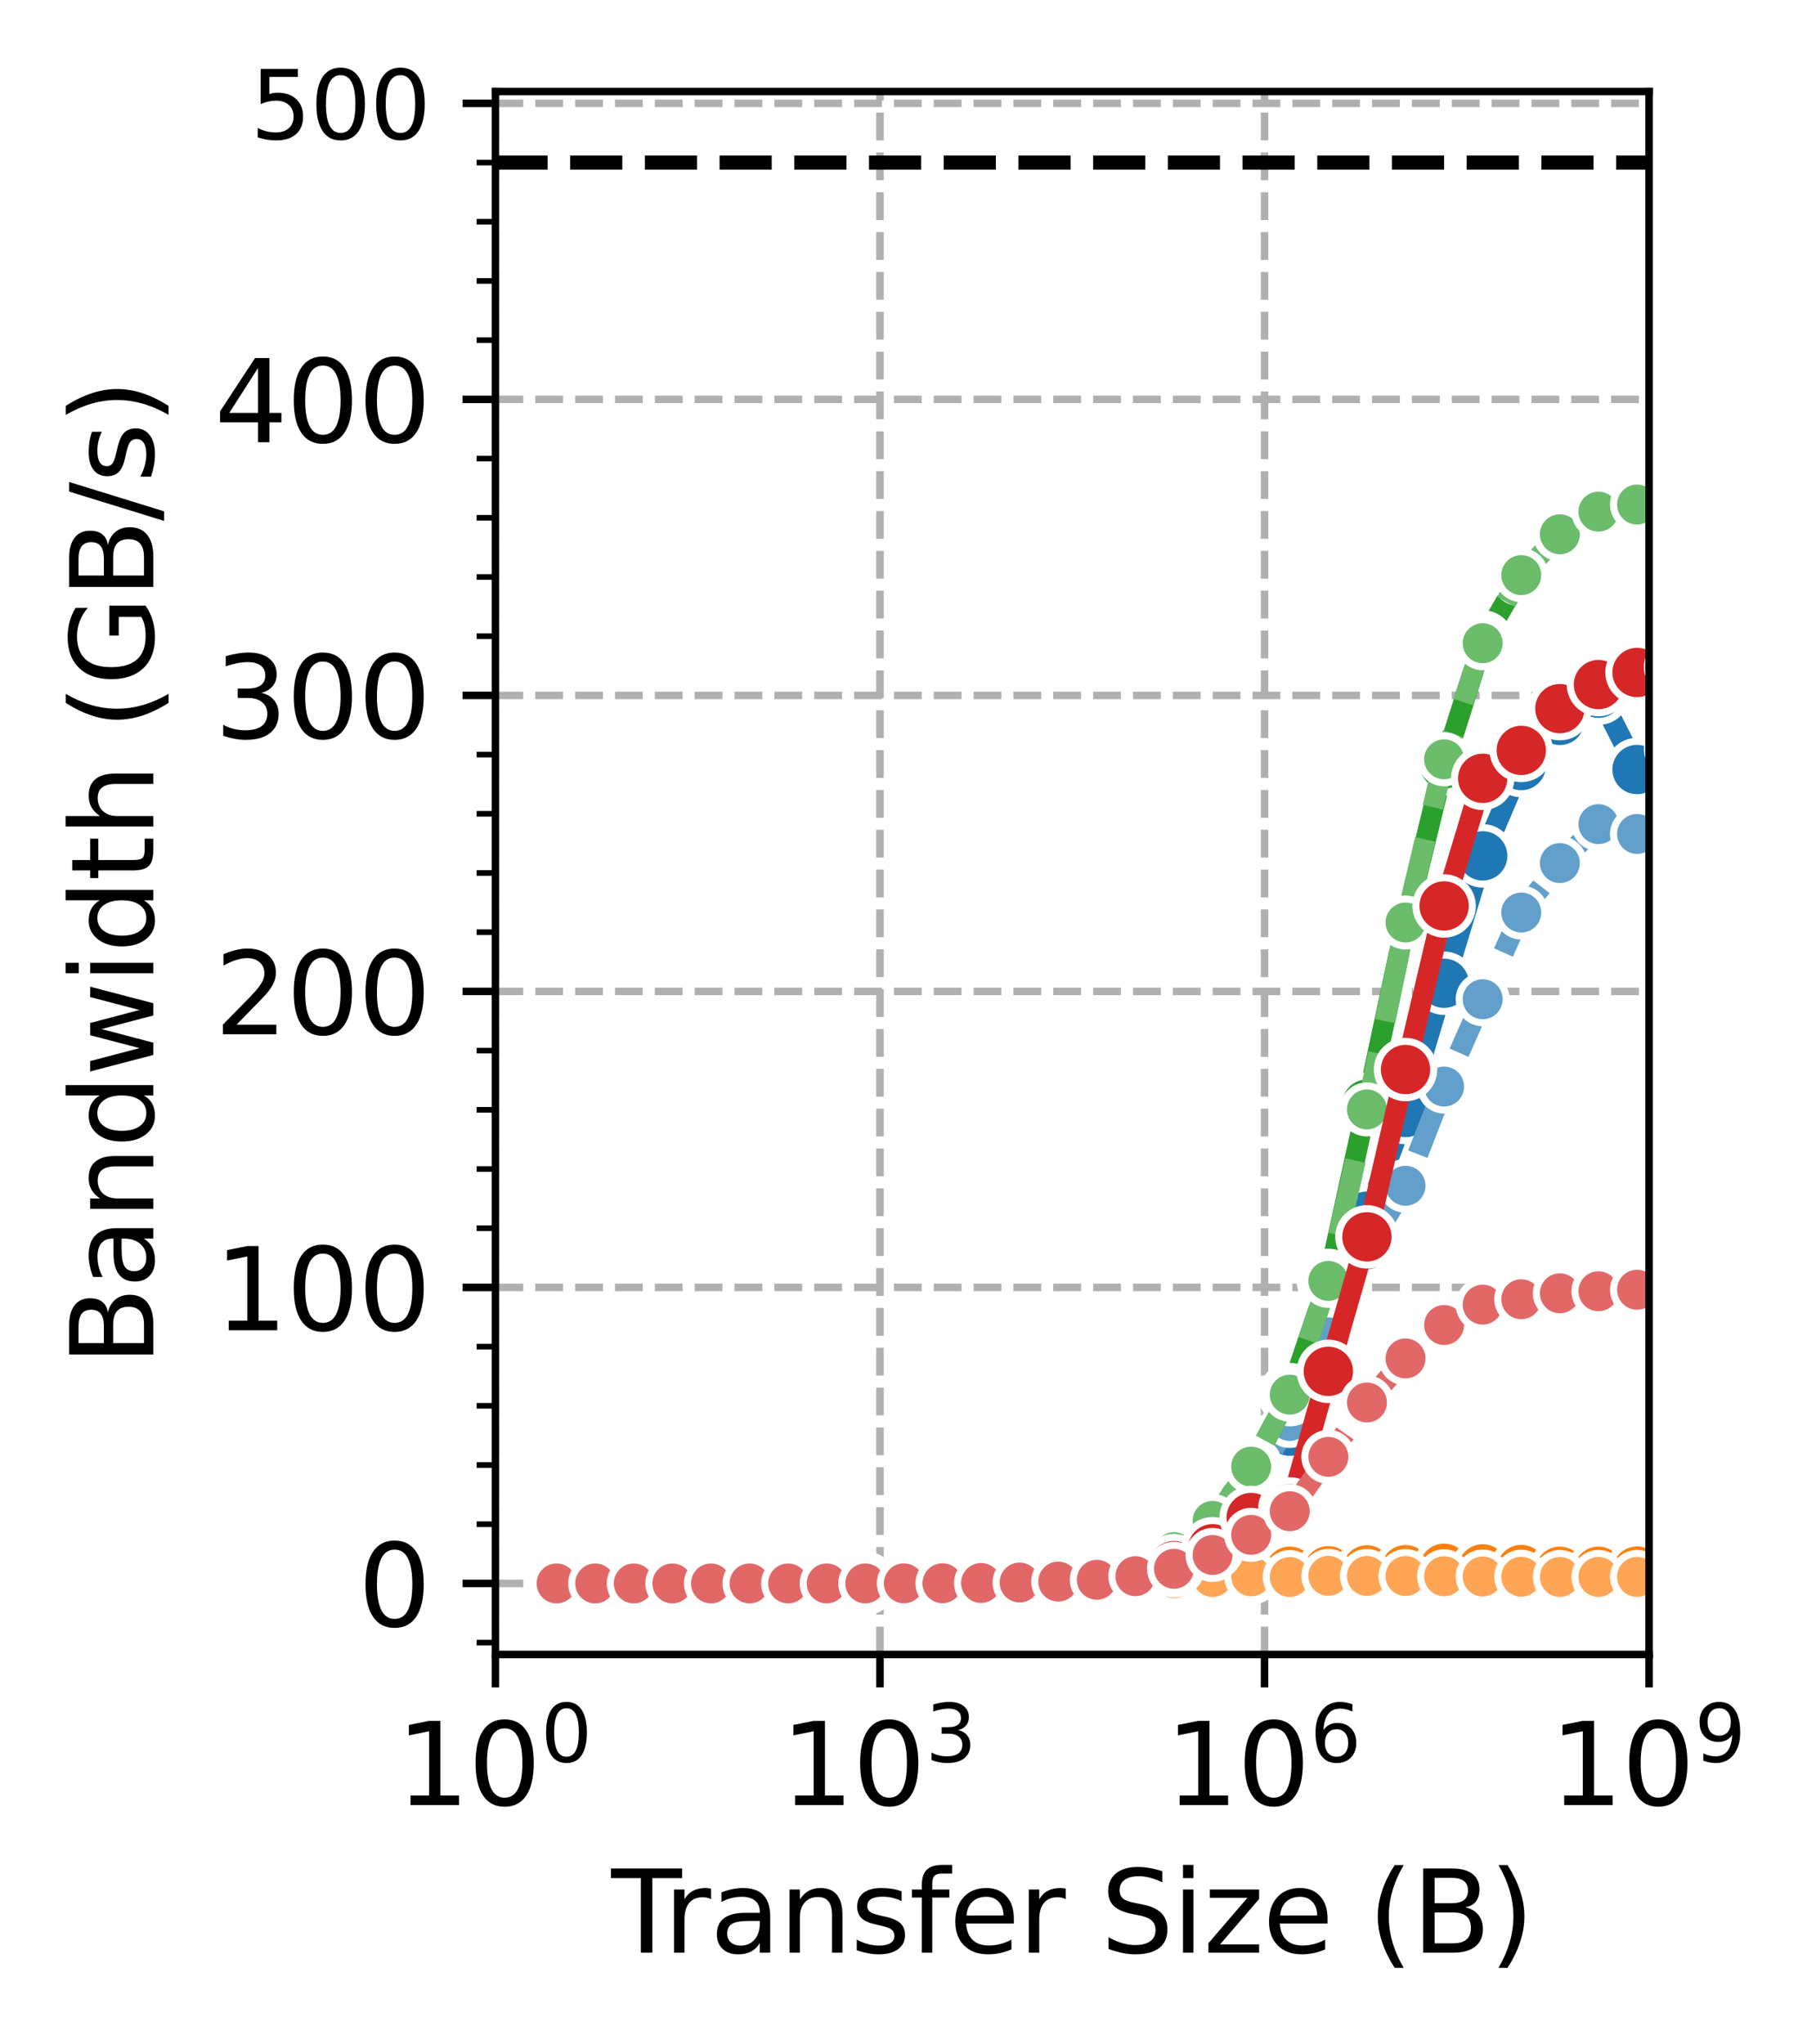 <?xml version="1.0" encoding="utf-8" standalone="no"?>
<!DOCTYPE svg PUBLIC "-//W3C//DTD SVG 1.1//EN"
  "http://www.w3.org/Graphics/SVG/1.1/DTD/svg11.dtd">
<svg xmlns:xlink="http://www.w3.org/1999/xlink" width="193.239pt" height="217.487pt" viewBox="0 0 193.239 217.487" xmlns="http://www.w3.org/2000/svg" version="1.1">
 <defs>
  <style type="text/css">*{stroke-linejoin: round; stroke-linecap: butt}</style>
 </defs>
 <g id="figure_1">
  <g id="patch_1">
   <path d="M -0 217.487 
L 193.239 217.487 
L 193.239 0 
L -0 0 
z
" style="fill: #ffffff"/>
  </g>
  <g id="axes_1">
   <g id="patch_2">
    <path d="M 52.719 176.059 
L 175.479 176.059 
L 175.479 9.739 
L 52.719 9.739 
z
" style="fill: #ffffff"/>
   </g>
   <g id="PolyCollection_1"/>
   <g id="PolyCollection_2"/>
   <g id="PolyCollection_3"/>
   <g id="PolyCollection_4"/>
   <g id="PolyCollection_5"/>
   <g id="PolyCollection_6"/>
   <g id="PolyCollection_7"/>
   <g id="PolyCollection_8"/>
   <g id="matplotlib.axis_1">
    <g id="xtick_1">
     <g id="line2d_1">
      <path d="M 52.719 176.059 
L 52.719 9.739 
" clip-path="url(#p8514cc23cc)" style="fill: none; stroke-dasharray: 2.96,1.28; stroke-dashoffset: 0; stroke: #b0b0b0; stroke-width: 0.8"/>
     </g>
     <g id="line2d_2">
      <defs>
       <path id="mb0d92cfe19" d="M 0 0 
L 0 3.5 
" style="stroke: #000000; stroke-width: 0.8"/>
      </defs>
      <g>
       <use xlink:href="#mb0d92cfe19" x="52.719" y="176.059" style="stroke: #000000; stroke-width: 0.8"/>
      </g>
     </g>
     <g id="text_1">
      <!-- $\mathdefault{10^{0}}$ -->
      <g transform="translate(42.159 192.177) scale(0.12 -0.12)">
       <defs>
        <path id="DejaVuSans-31" d="M 794 531 
L 1825 531 
L 1825 4091 
L 703 3866 
L 703 4441 
L 1819 4666 
L 2450 4666 
L 2450 531 
L 3481 531 
L 3481 0 
L 794 0 
L 794 531 
z
" transform="scale(0.016)"/>
        <path id="DejaVuSans-30" d="M 2034 4250 
Q 1547 4250 1301 3770 
Q 1056 3291 1056 2328 
Q 1056 1369 1301 889 
Q 1547 409 2034 409 
Q 2525 409 2770 889 
Q 3016 1369 3016 2328 
Q 3016 3291 2770 3770 
Q 2525 4250 2034 4250 
z
M 2034 4750 
Q 2819 4750 3233 4129 
Q 3647 3509 3647 2328 
Q 3647 1150 3233 529 
Q 2819 -91 2034 -91 
Q 1250 -91 836 529 
Q 422 1150 422 2328 
Q 422 3509 836 4129 
Q 1250 4750 2034 4750 
z
" transform="scale(0.016)"/>
       </defs>
       <use xlink:href="#DejaVuSans-31" transform="translate(0 0.766)"/>
       <use xlink:href="#DejaVuSans-30" transform="translate(63.623 0.766)"/>
       <use xlink:href="#DejaVuSans-30" transform="translate(128.203 39.047) scale(0.7)"/>
      </g>
     </g>
    </g>
    <g id="xtick_2">
     <g id="line2d_3">
      <path d="M 93.639 176.059 
L 93.639 9.739 
" clip-path="url(#p8514cc23cc)" style="fill: none; stroke-dasharray: 2.96,1.28; stroke-dashoffset: 0; stroke: #b0b0b0; stroke-width: 0.8"/>
     </g>
     <g id="line2d_4">
      <g>
       <use xlink:href="#mb0d92cfe19" x="93.639" y="176.059" style="stroke: #000000; stroke-width: 0.8"/>
      </g>
     </g>
     <g id="text_2">
      <!-- $\mathdefault{10^{3}}$ -->
      <g transform="translate(83.079 192.177) scale(0.12 -0.12)">
       <defs>
        <path id="DejaVuSans-33" d="M 2597 2516 
Q 3050 2419 3304 2112 
Q 3559 1806 3559 1356 
Q 3559 666 3084 287 
Q 2609 -91 1734 -91 
Q 1441 -91 1130 -33 
Q 819 25 488 141 
L 488 750 
Q 750 597 1062 519 
Q 1375 441 1716 441 
Q 2309 441 2620 675 
Q 2931 909 2931 1356 
Q 2931 1769 2642 2001 
Q 2353 2234 1838 2234 
L 1294 2234 
L 1294 2753 
L 1863 2753 
Q 2328 2753 2575 2939 
Q 2822 3125 2822 3475 
Q 2822 3834 2567 4026 
Q 2313 4219 1838 4219 
Q 1578 4219 1281 4162 
Q 984 4106 628 3988 
L 628 4550 
Q 988 4650 1302 4700 
Q 1616 4750 1894 4750 
Q 2613 4750 3031 4423 
Q 3450 4097 3450 3541 
Q 3450 3153 3228 2886 
Q 3006 2619 2597 2516 
z
" transform="scale(0.016)"/>
       </defs>
       <use xlink:href="#DejaVuSans-31" transform="translate(0 0.766)"/>
       <use xlink:href="#DejaVuSans-30" transform="translate(63.623 0.766)"/>
       <use xlink:href="#DejaVuSans-33" transform="translate(128.203 39.047) scale(0.7)"/>
      </g>
     </g>
    </g>
    <g id="xtick_3">
     <g id="line2d_5">
      <path d="M 134.559 176.059 
L 134.559 9.739 
" clip-path="url(#p8514cc23cc)" style="fill: none; stroke-dasharray: 2.96,1.28; stroke-dashoffset: 0; stroke: #b0b0b0; stroke-width: 0.8"/>
     </g>
     <g id="line2d_6">
      <g>
       <use xlink:href="#mb0d92cfe19" x="134.559" y="176.059" style="stroke: #000000; stroke-width: 0.8"/>
      </g>
     </g>
     <g id="text_3">
      <!-- $\mathdefault{10^{6}}$ -->
      <g transform="translate(123.999 192.177) scale(0.12 -0.12)">
       <defs>
        <path id="DejaVuSans-36" d="M 2113 2584 
Q 1688 2584 1439 2293 
Q 1191 2003 1191 1497 
Q 1191 994 1439 701 
Q 1688 409 2113 409 
Q 2538 409 2786 701 
Q 3034 994 3034 1497 
Q 3034 2003 2786 2293 
Q 2538 2584 2113 2584 
z
M 3366 4563 
L 3366 3988 
Q 3128 4100 2886 4159 
Q 2644 4219 2406 4219 
Q 1781 4219 1451 3797 
Q 1122 3375 1075 2522 
Q 1259 2794 1537 2939 
Q 1816 3084 2150 3084 
Q 2853 3084 3261 2657 
Q 3669 2231 3669 1497 
Q 3669 778 3244 343 
Q 2819 -91 2113 -91 
Q 1303 -91 875 529 
Q 447 1150 447 2328 
Q 447 3434 972 4092 
Q 1497 4750 2381 4750 
Q 2619 4750 2861 4703 
Q 3103 4656 3366 4563 
z
" transform="scale(0.016)"/>
       </defs>
       <use xlink:href="#DejaVuSans-31" transform="translate(0 0.766)"/>
       <use xlink:href="#DejaVuSans-30" transform="translate(63.623 0.766)"/>
       <use xlink:href="#DejaVuSans-36" transform="translate(128.203 39.047) scale(0.7)"/>
      </g>
     </g>
    </g>
    <g id="xtick_4">
     <g id="line2d_7">
      <path d="M 175.479 176.059 
L 175.479 9.739 
" clip-path="url(#p8514cc23cc)" style="fill: none; stroke-dasharray: 2.96,1.28; stroke-dashoffset: 0; stroke: #b0b0b0; stroke-width: 0.8"/>
     </g>
     <g id="line2d_8">
      <g>
       <use xlink:href="#mb0d92cfe19" x="175.479" y="176.059" style="stroke: #000000; stroke-width: 0.8"/>
      </g>
     </g>
     <g id="text_4">
      <!-- $\mathdefault{10^{9}}$ -->
      <g transform="translate(164.919 192.177) scale(0.12 -0.12)">
       <defs>
        <path id="DejaVuSans-39" d="M 703 97 
L 703 672 
Q 941 559 1184 500 
Q 1428 441 1663 441 
Q 2288 441 2617 861 
Q 2947 1281 2994 2138 
Q 2813 1869 2534 1725 
Q 2256 1581 1919 1581 
Q 1219 1581 811 2004 
Q 403 2428 403 3163 
Q 403 3881 828 4315 
Q 1253 4750 1959 4750 
Q 2769 4750 3195 4129 
Q 3622 3509 3622 2328 
Q 3622 1225 3098 567 
Q 2575 -91 1691 -91 
Q 1453 -91 1209 -44 
Q 966 3 703 97 
z
M 1959 2075 
Q 2384 2075 2632 2365 
Q 2881 2656 2881 3163 
Q 2881 3666 2632 3958 
Q 2384 4250 1959 4250 
Q 1534 4250 1286 3958 
Q 1038 3666 1038 3163 
Q 1038 2656 1286 2365 
Q 1534 2075 1959 2075 
z
" transform="scale(0.016)"/>
       </defs>
       <use xlink:href="#DejaVuSans-31" transform="translate(0 0.766)"/>
       <use xlink:href="#DejaVuSans-30" transform="translate(63.623 0.766)"/>
       <use xlink:href="#DejaVuSans-39" transform="translate(128.203 39.047) scale(0.7)"/>
      </g>
     </g>
    </g>
    <g id="text_5">
     <!-- Transfer Size (B) -->
     <g transform="translate(65.048 207.791) scale(0.12 -0.12)">
      <defs>
       <path id="DejaVuSans-54" d="M -19 4666 
L 3928 4666 
L 3928 4134 
L 2272 4134 
L 2272 0 
L 1638 0 
L 1638 4134 
L -19 4134 
L -19 4666 
z
" transform="scale(0.016)"/>
       <path id="DejaVuSans-72" d="M 2631 2963 
Q 2534 3019 2420 3045 
Q 2306 3072 2169 3072 
Q 1681 3072 1420 2755 
Q 1159 2438 1159 1844 
L 1159 0 
L 581 0 
L 581 3500 
L 1159 3500 
L 1159 2956 
Q 1341 3275 1631 3429 
Q 1922 3584 2338 3584 
Q 2397 3584 2469 3576 
Q 2541 3569 2628 3553 
L 2631 2963 
z
" transform="scale(0.016)"/>
       <path id="DejaVuSans-61" d="M 2194 1759 
Q 1497 1759 1228 1600 
Q 959 1441 959 1056 
Q 959 750 1161 570 
Q 1363 391 1709 391 
Q 2188 391 2477 730 
Q 2766 1069 2766 1631 
L 2766 1759 
L 2194 1759 
z
M 3341 1997 
L 3341 0 
L 2766 0 
L 2766 531 
Q 2569 213 2275 61 
Q 1981 -91 1556 -91 
Q 1019 -91 701 211 
Q 384 513 384 1019 
Q 384 1609 779 1909 
Q 1175 2209 1959 2209 
L 2766 2209 
L 2766 2266 
Q 2766 2663 2505 2880 
Q 2244 3097 1772 3097 
Q 1472 3097 1187 3025 
Q 903 2953 641 2809 
L 641 3341 
Q 956 3463 1253 3523 
Q 1550 3584 1831 3584 
Q 2591 3584 2966 3190 
Q 3341 2797 3341 1997 
z
" transform="scale(0.016)"/>
       <path id="DejaVuSans-6e" d="M 3513 2113 
L 3513 0 
L 2938 0 
L 2938 2094 
Q 2938 2591 2744 2837 
Q 2550 3084 2163 3084 
Q 1697 3084 1428 2787 
Q 1159 2491 1159 1978 
L 1159 0 
L 581 0 
L 581 3500 
L 1159 3500 
L 1159 2956 
Q 1366 3272 1645 3428 
Q 1925 3584 2291 3584 
Q 2894 3584 3203 3211 
Q 3513 2838 3513 2113 
z
" transform="scale(0.016)"/>
       <path id="DejaVuSans-73" d="M 2834 3397 
L 2834 2853 
Q 2591 2978 2328 3040 
Q 2066 3103 1784 3103 
Q 1356 3103 1142 2972 
Q 928 2841 928 2578 
Q 928 2378 1081 2264 
Q 1234 2150 1697 2047 
L 1894 2003 
Q 2506 1872 2764 1633 
Q 3022 1394 3022 966 
Q 3022 478 2636 193 
Q 2250 -91 1575 -91 
Q 1294 -91 989 -36 
Q 684 19 347 128 
L 347 722 
Q 666 556 975 473 
Q 1284 391 1588 391 
Q 1994 391 2212 530 
Q 2431 669 2431 922 
Q 2431 1156 2273 1281 
Q 2116 1406 1581 1522 
L 1381 1569 
Q 847 1681 609 1914 
Q 372 2147 372 2553 
Q 372 3047 722 3315 
Q 1072 3584 1716 3584 
Q 2034 3584 2315 3537 
Q 2597 3491 2834 3397 
z
" transform="scale(0.016)"/>
       <path id="DejaVuSans-66" d="M 2375 4863 
L 2375 4384 
L 1825 4384 
Q 1516 4384 1395 4259 
Q 1275 4134 1275 3809 
L 1275 3500 
L 2222 3500 
L 2222 3053 
L 1275 3053 
L 1275 0 
L 697 0 
L 697 3053 
L 147 3053 
L 147 3500 
L 697 3500 
L 697 3744 
Q 697 4328 969 4595 
Q 1241 4863 1831 4863 
L 2375 4863 
z
" transform="scale(0.016)"/>
       <path id="DejaVuSans-65" d="M 3597 1894 
L 3597 1613 
L 953 1613 
Q 991 1019 1311 708 
Q 1631 397 2203 397 
Q 2534 397 2845 478 
Q 3156 559 3463 722 
L 3463 178 
Q 3153 47 2828 -22 
Q 2503 -91 2169 -91 
Q 1331 -91 842 396 
Q 353 884 353 1716 
Q 353 2575 817 3079 
Q 1281 3584 2069 3584 
Q 2775 3584 3186 3129 
Q 3597 2675 3597 1894 
z
M 3022 2063 
Q 3016 2534 2758 2815 
Q 2500 3097 2075 3097 
Q 1594 3097 1305 2825 
Q 1016 2553 972 2059 
L 3022 2063 
z
" transform="scale(0.016)"/>
       <path id="DejaVuSans-20" transform="scale(0.016)"/>
       <path id="DejaVuSans-53" d="M 3425 4513 
L 3425 3897 
Q 3066 4069 2747 4153 
Q 2428 4238 2131 4238 
Q 1616 4238 1336 4038 
Q 1056 3838 1056 3469 
Q 1056 3159 1242 3001 
Q 1428 2844 1947 2747 
L 2328 2669 
Q 3034 2534 3370 2195 
Q 3706 1856 3706 1288 
Q 3706 609 3251 259 
Q 2797 -91 1919 -91 
Q 1588 -91 1214 -16 
Q 841 59 441 206 
L 441 856 
Q 825 641 1194 531 
Q 1563 422 1919 422 
Q 2459 422 2753 634 
Q 3047 847 3047 1241 
Q 3047 1584 2836 1778 
Q 2625 1972 2144 2069 
L 1759 2144 
Q 1053 2284 737 2584 
Q 422 2884 422 3419 
Q 422 4038 858 4394 
Q 1294 4750 2059 4750 
Q 2388 4750 2728 4690 
Q 3069 4631 3425 4513 
z
" transform="scale(0.016)"/>
       <path id="DejaVuSans-69" d="M 603 3500 
L 1178 3500 
L 1178 0 
L 603 0 
L 603 3500 
z
M 603 4863 
L 1178 4863 
L 1178 4134 
L 603 4134 
L 603 4863 
z
" transform="scale(0.016)"/>
       <path id="DejaVuSans-7a" d="M 353 3500 
L 3084 3500 
L 3084 2975 
L 922 459 
L 3084 459 
L 3084 0 
L 275 0 
L 275 525 
L 2438 3041 
L 353 3041 
L 353 3500 
z
" transform="scale(0.016)"/>
       <path id="DejaVuSans-28" d="M 1984 4856 
Q 1566 4138 1362 3434 
Q 1159 2731 1159 2009 
Q 1159 1288 1364 580 
Q 1569 -128 1984 -844 
L 1484 -844 
Q 1016 -109 783 600 
Q 550 1309 550 2009 
Q 550 2706 781 3412 
Q 1013 4119 1484 4856 
L 1984 4856 
z
" transform="scale(0.016)"/>
       <path id="DejaVuSans-42" d="M 1259 2228 
L 1259 519 
L 2272 519 
Q 2781 519 3026 730 
Q 3272 941 3272 1375 
Q 3272 1813 3026 2020 
Q 2781 2228 2272 2228 
L 1259 2228 
z
M 1259 4147 
L 1259 2741 
L 2194 2741 
Q 2656 2741 2882 2914 
Q 3109 3088 3109 3444 
Q 3109 3797 2882 3972 
Q 2656 4147 2194 4147 
L 1259 4147 
z
M 628 4666 
L 2241 4666 
Q 2963 4666 3353 4366 
Q 3744 4066 3744 3513 
Q 3744 3084 3544 2831 
Q 3344 2578 2956 2516 
Q 3422 2416 3680 2098 
Q 3938 1781 3938 1306 
Q 3938 681 3513 340 
Q 3088 0 2303 0 
L 628 0 
L 628 4666 
z
" transform="scale(0.016)"/>
       <path id="DejaVuSans-29" d="M 513 4856 
L 1013 4856 
Q 1481 4119 1714 3412 
Q 1947 2706 1947 2009 
Q 1947 1309 1714 600 
Q 1481 -109 1013 -844 
L 513 -844 
Q 928 -128 1133 580 
Q 1338 1288 1338 2009 
Q 1338 2731 1133 3434 
Q 928 4138 513 4856 
z
" transform="scale(0.016)"/>
      </defs>
      <use xlink:href="#DejaVuSans-54"/>
      <use xlink:href="#DejaVuSans-72" x="46.334"/>
      <use xlink:href="#DejaVuSans-61" x="87.447"/>
      <use xlink:href="#DejaVuSans-6e" x="148.727"/>
      <use xlink:href="#DejaVuSans-73" x="212.105"/>
      <use xlink:href="#DejaVuSans-66" x="264.205"/>
      <use xlink:href="#DejaVuSans-65" x="299.41"/>
      <use xlink:href="#DejaVuSans-72" x="360.934"/>
      <use xlink:href="#DejaVuSans-20" x="402.047"/>
      <use xlink:href="#DejaVuSans-53" x="433.834"/>
      <use xlink:href="#DejaVuSans-69" x="497.311"/>
      <use xlink:href="#DejaVuSans-7a" x="525.094"/>
      <use xlink:href="#DejaVuSans-65" x="577.584"/>
      <use xlink:href="#DejaVuSans-20" x="639.107"/>
      <use xlink:href="#DejaVuSans-28" x="670.895"/>
      <use xlink:href="#DejaVuSans-42" x="709.908"/>
      <use xlink:href="#DejaVuSans-29" x="778.512"/>
     </g>
    </g>
   </g>
   <g id="matplotlib.axis_2">
    <g id="ytick_1">
     <g id="line2d_9">
      <path d="M 52.719 168.499 
L 175.479 168.499 
" clip-path="url(#p8514cc23cc)" style="fill: none; stroke-dasharray: 2.96,1.28; stroke-dashoffset: 0; stroke: #b0b0b0; stroke-width: 0.8"/>
     </g>
     <g id="line2d_10">
      <defs>
       <path id="mc6914e05cf" d="M 0 0 
L -3.5 0 
" style="stroke: #000000; stroke-width: 0.8"/>
      </defs>
      <g>
       <use xlink:href="#mc6914e05cf" x="52.719" y="168.499" style="stroke: #000000; stroke-width: 0.8"/>
      </g>
     </g>
     <g id="text_6">
      <!-- 0 -->
      <g transform="translate(38.084 173.058) scale(0.12 -0.12)">
       <use xlink:href="#DejaVuSans-30"/>
      </g>
     </g>
    </g>
    <g id="ytick_2">
     <g id="line2d_11">
      <path d="M 52.719 136.999 
L 175.479 136.999 
" clip-path="url(#p8514cc23cc)" style="fill: none; stroke-dasharray: 2.96,1.28; stroke-dashoffset: 0; stroke: #b0b0b0; stroke-width: 0.8"/>
     </g>
     <g id="line2d_12">
      <g>
       <use xlink:href="#mc6914e05cf" x="52.719" y="136.999" style="stroke: #000000; stroke-width: 0.8"/>
      </g>
     </g>
     <g id="text_7">
      <!-- 100 -->
      <g transform="translate(22.814 141.558) scale(0.12 -0.12)">
       <use xlink:href="#DejaVuSans-31"/>
       <use xlink:href="#DejaVuSans-30" x="63.623"/>
       <use xlink:href="#DejaVuSans-30" x="127.246"/>
      </g>
     </g>
    </g>
    <g id="ytick_3">
     <g id="line2d_13">
      <path d="M 52.719 105.499 
L 175.479 105.499 
" clip-path="url(#p8514cc23cc)" style="fill: none; stroke-dasharray: 2.96,1.28; stroke-dashoffset: 0; stroke: #b0b0b0; stroke-width: 0.8"/>
     </g>
     <g id="line2d_14">
      <g>
       <use xlink:href="#mc6914e05cf" x="52.719" y="105.499" style="stroke: #000000; stroke-width: 0.8"/>
      </g>
     </g>
     <g id="text_8">
      <!-- 200 -->
      <g transform="translate(22.814 110.058) scale(0.12 -0.12)">
       <defs>
        <path id="DejaVuSans-32" d="M 1228 531 
L 3431 531 
L 3431 0 
L 469 0 
L 469 531 
Q 828 903 1448 1529 
Q 2069 2156 2228 2338 
Q 2531 2678 2651 2914 
Q 2772 3150 2772 3378 
Q 2772 3750 2511 3984 
Q 2250 4219 1831 4219 
Q 1534 4219 1204 4116 
Q 875 4013 500 3803 
L 500 4441 
Q 881 4594 1212 4672 
Q 1544 4750 1819 4750 
Q 2544 4750 2975 4387 
Q 3406 4025 3406 3419 
Q 3406 3131 3298 2873 
Q 3191 2616 2906 2266 
Q 2828 2175 2409 1742 
Q 1991 1309 1228 531 
z
" transform="scale(0.016)"/>
       </defs>
       <use xlink:href="#DejaVuSans-32"/>
       <use xlink:href="#DejaVuSans-30" x="63.623"/>
       <use xlink:href="#DejaVuSans-30" x="127.246"/>
      </g>
     </g>
    </g>
    <g id="ytick_4">
     <g id="line2d_15">
      <path d="M 52.719 73.999 
L 175.479 73.999 
" clip-path="url(#p8514cc23cc)" style="fill: none; stroke-dasharray: 2.96,1.28; stroke-dashoffset: 0; stroke: #b0b0b0; stroke-width: 0.8"/>
     </g>
     <g id="line2d_16">
      <g>
       <use xlink:href="#mc6914e05cf" x="52.719" y="73.999" style="stroke: #000000; stroke-width: 0.8"/>
      </g>
     </g>
     <g id="text_9">
      <!-- 300 -->
      <g transform="translate(22.814 78.558) scale(0.12 -0.12)">
       <use xlink:href="#DejaVuSans-33"/>
       <use xlink:href="#DejaVuSans-30" x="63.623"/>
       <use xlink:href="#DejaVuSans-30" x="127.246"/>
      </g>
     </g>
    </g>
    <g id="ytick_5">
     <g id="line2d_17">
      <path d="M 52.719 42.499 
L 175.479 42.499 
" clip-path="url(#p8514cc23cc)" style="fill: none; stroke-dasharray: 2.96,1.28; stroke-dashoffset: 0; stroke: #b0b0b0; stroke-width: 0.8"/>
     </g>
     <g id="line2d_18">
      <g>
       <use xlink:href="#mc6914e05cf" x="52.719" y="42.499" style="stroke: #000000; stroke-width: 0.8"/>
      </g>
     </g>
     <g id="text_10">
      <!-- 400 -->
      <g transform="translate(22.814 47.058) scale(0.12 -0.12)">
       <defs>
        <path id="DejaVuSans-34" d="M 2419 4116 
L 825 1625 
L 2419 1625 
L 2419 4116 
z
M 2253 4666 
L 3047 4666 
L 3047 1625 
L 3713 1625 
L 3713 1100 
L 3047 1100 
L 3047 0 
L 2419 0 
L 2419 1100 
L 313 1100 
L 313 1709 
L 2253 4666 
z
" transform="scale(0.016)"/>
       </defs>
       <use xlink:href="#DejaVuSans-34"/>
       <use xlink:href="#DejaVuSans-30" x="63.623"/>
       <use xlink:href="#DejaVuSans-30" x="127.246"/>
      </g>
     </g>
    </g>
    <g id="ytick_6">
     <g id="line2d_19">
      <path d="M 52.719 10.999 
L 175.479 10.999 
" clip-path="url(#p8514cc23cc)" style="fill: none; stroke-dasharray: 2.96,1.28; stroke-dashoffset: 0; stroke: #b0b0b0; stroke-width: 0.8"/>
     </g>
     <g id="line2d_20">
      <g>
       <use xlink:href="#mc6914e05cf" x="52.719" y="10.999" style="stroke: #000000; stroke-width: 0.8"/>
      </g>
     </g>
     <g id="text_11">
      <!-- 500 -->
      <g transform="translate(26.631 14.798) scale(0.1 -0.1)">
       <defs>
        <path id="DejaVuSans-35" d="M 691 4666 
L 3169 4666 
L 3169 4134 
L 1269 4134 
L 1269 2991 
Q 1406 3038 1543 3061 
Q 1681 3084 1819 3084 
Q 2600 3084 3056 2656 
Q 3513 2228 3513 1497 
Q 3513 744 3044 326 
Q 2575 -91 1722 -91 
Q 1428 -91 1123 -41 
Q 819 9 494 109 
L 494 744 
Q 775 591 1075 516 
Q 1375 441 1709 441 
Q 2250 441 2565 725 
Q 2881 1009 2881 1497 
Q 2881 1984 2565 2268 
Q 2250 2553 1709 2553 
Q 1456 2553 1204 2497 
Q 953 2441 691 2322 
L 691 4666 
z
" transform="scale(0.016)"/>
       </defs>
       <use xlink:href="#DejaVuSans-35"/>
       <use xlink:href="#DejaVuSans-30" x="63.623"/>
       <use xlink:href="#DejaVuSans-30" x="127.246"/>
      </g>
     </g>
    </g>
    <g id="ytick_7">
     <g id="line2d_21">
      <defs>
       <path id="m21da1d91eb" d="M 0 0 
L -2 0 
" style="stroke: #000000; stroke-width: 0.6"/>
      </defs>
      <g>
       <use xlink:href="#m21da1d91eb" x="52.719" y="174.799" style="stroke: #000000; stroke-width: 0.6"/>
      </g>
     </g>
    </g>
    <g id="ytick_8">
     <g id="line2d_22">
      <g>
       <use xlink:href="#m21da1d91eb" x="52.719" y="162.199" style="stroke: #000000; stroke-width: 0.6"/>
      </g>
     </g>
    </g>
    <g id="ytick_9">
     <g id="line2d_23">
      <g>
       <use xlink:href="#m21da1d91eb" x="52.719" y="155.899" style="stroke: #000000; stroke-width: 0.6"/>
      </g>
     </g>
    </g>
    <g id="ytick_10">
     <g id="line2d_24">
      <g>
       <use xlink:href="#m21da1d91eb" x="52.719" y="149.599" style="stroke: #000000; stroke-width: 0.6"/>
      </g>
     </g>
    </g>
    <g id="ytick_11">
     <g id="line2d_25">
      <g>
       <use xlink:href="#m21da1d91eb" x="52.719" y="143.299" style="stroke: #000000; stroke-width: 0.6"/>
      </g>
     </g>
    </g>
    <g id="ytick_12">
     <g id="line2d_26">
      <g>
       <use xlink:href="#m21da1d91eb" x="52.719" y="130.699" style="stroke: #000000; stroke-width: 0.6"/>
      </g>
     </g>
    </g>
    <g id="ytick_13">
     <g id="line2d_27">
      <g>
       <use xlink:href="#m21da1d91eb" x="52.719" y="124.399" style="stroke: #000000; stroke-width: 0.6"/>
      </g>
     </g>
    </g>
    <g id="ytick_14">
     <g id="line2d_28">
      <g>
       <use xlink:href="#m21da1d91eb" x="52.719" y="118.099" style="stroke: #000000; stroke-width: 0.6"/>
      </g>
     </g>
    </g>
    <g id="ytick_15">
     <g id="line2d_29">
      <g>
       <use xlink:href="#m21da1d91eb" x="52.719" y="111.799" style="stroke: #000000; stroke-width: 0.6"/>
      </g>
     </g>
    </g>
    <g id="ytick_16">
     <g id="line2d_30">
      <g>
       <use xlink:href="#m21da1d91eb" x="52.719" y="99.199" style="stroke: #000000; stroke-width: 0.6"/>
      </g>
     </g>
    </g>
    <g id="ytick_17">
     <g id="line2d_31">
      <g>
       <use xlink:href="#m21da1d91eb" x="52.719" y="92.899" style="stroke: #000000; stroke-width: 0.6"/>
      </g>
     </g>
    </g>
    <g id="ytick_18">
     <g id="line2d_32">
      <g>
       <use xlink:href="#m21da1d91eb" x="52.719" y="86.599" style="stroke: #000000; stroke-width: 0.6"/>
      </g>
     </g>
    </g>
    <g id="ytick_19">
     <g id="line2d_33">
      <g>
       <use xlink:href="#m21da1d91eb" x="52.719" y="80.299" style="stroke: #000000; stroke-width: 0.6"/>
      </g>
     </g>
    </g>
    <g id="ytick_20">
     <g id="line2d_34">
      <g>
       <use xlink:href="#m21da1d91eb" x="52.719" y="67.699" style="stroke: #000000; stroke-width: 0.6"/>
      </g>
     </g>
    </g>
    <g id="ytick_21">
     <g id="line2d_35">
      <g>
       <use xlink:href="#m21da1d91eb" x="52.719" y="61.399" style="stroke: #000000; stroke-width: 0.6"/>
      </g>
     </g>
    </g>
    <g id="ytick_22">
     <g id="line2d_36">
      <g>
       <use xlink:href="#m21da1d91eb" x="52.719" y="55.099" style="stroke: #000000; stroke-width: 0.6"/>
      </g>
     </g>
    </g>
    <g id="ytick_23">
     <g id="line2d_37">
      <g>
       <use xlink:href="#m21da1d91eb" x="52.719" y="48.799" style="stroke: #000000; stroke-width: 0.6"/>
      </g>
     </g>
    </g>
    <g id="ytick_24">
     <g id="line2d_38">
      <g>
       <use xlink:href="#m21da1d91eb" x="52.719" y="36.199" style="stroke: #000000; stroke-width: 0.6"/>
      </g>
     </g>
    </g>
    <g id="ytick_25">
     <g id="line2d_39">
      <g>
       <use xlink:href="#m21da1d91eb" x="52.719" y="29.899" style="stroke: #000000; stroke-width: 0.6"/>
      </g>
     </g>
    </g>
    <g id="ytick_26">
     <g id="line2d_40">
      <g>
       <use xlink:href="#m21da1d91eb" x="52.719" y="23.599" style="stroke: #000000; stroke-width: 0.6"/>
      </g>
     </g>
    </g>
    <g id="ytick_27">
     <g id="line2d_41">
      <g>
       <use xlink:href="#m21da1d91eb" x="52.719" y="17.299" style="stroke: #000000; stroke-width: 0.6"/>
      </g>
     </g>
    </g>
    <g id="text_12">
     <!-- Bandwidth (GB/s) -->
     <g transform="translate(16.318 145.343) rotate(-90) scale(0.12 -0.12)">
      <defs>
       <path id="DejaVuSans-64" d="M 2906 2969 
L 2906 4863 
L 3481 4863 
L 3481 0 
L 2906 0 
L 2906 525 
Q 2725 213 2448 61 
Q 2172 -91 1784 -91 
Q 1150 -91 751 415 
Q 353 922 353 1747 
Q 353 2572 751 3078 
Q 1150 3584 1784 3584 
Q 2172 3584 2448 3432 
Q 2725 3281 2906 2969 
z
M 947 1747 
Q 947 1113 1208 752 
Q 1469 391 1925 391 
Q 2381 391 2643 752 
Q 2906 1113 2906 1747 
Q 2906 2381 2643 2742 
Q 2381 3103 1925 3103 
Q 1469 3103 1208 2742 
Q 947 2381 947 1747 
z
" transform="scale(0.016)"/>
       <path id="DejaVuSans-77" d="M 269 3500 
L 844 3500 
L 1563 769 
L 2278 3500 
L 2956 3500 
L 3675 769 
L 4391 3500 
L 4966 3500 
L 4050 0 
L 3372 0 
L 2619 2869 
L 1863 0 
L 1184 0 
L 269 3500 
z
" transform="scale(0.016)"/>
       <path id="DejaVuSans-74" d="M 1172 4494 
L 1172 3500 
L 2356 3500 
L 2356 3053 
L 1172 3053 
L 1172 1153 
Q 1172 725 1289 603 
Q 1406 481 1766 481 
L 2356 481 
L 2356 0 
L 1766 0 
Q 1100 0 847 248 
Q 594 497 594 1153 
L 594 3053 
L 172 3053 
L 172 3500 
L 594 3500 
L 594 4494 
L 1172 4494 
z
" transform="scale(0.016)"/>
       <path id="DejaVuSans-68" d="M 3513 2113 
L 3513 0 
L 2938 0 
L 2938 2094 
Q 2938 2591 2744 2837 
Q 2550 3084 2163 3084 
Q 1697 3084 1428 2787 
Q 1159 2491 1159 1978 
L 1159 0 
L 581 0 
L 581 4863 
L 1159 4863 
L 1159 2956 
Q 1366 3272 1645 3428 
Q 1925 3584 2291 3584 
Q 2894 3584 3203 3211 
Q 3513 2838 3513 2113 
z
" transform="scale(0.016)"/>
       <path id="DejaVuSans-47" d="M 3809 666 
L 3809 1919 
L 2778 1919 
L 2778 2438 
L 4434 2438 
L 4434 434 
Q 4069 175 3628 42 
Q 3188 -91 2688 -91 
Q 1594 -91 976 548 
Q 359 1188 359 2328 
Q 359 3472 976 4111 
Q 1594 4750 2688 4750 
Q 3144 4750 3555 4637 
Q 3966 4525 4313 4306 
L 4313 3634 
Q 3963 3931 3569 4081 
Q 3175 4231 2741 4231 
Q 1884 4231 1454 3753 
Q 1025 3275 1025 2328 
Q 1025 1384 1454 906 
Q 1884 428 2741 428 
Q 3075 428 3337 486 
Q 3600 544 3809 666 
z
" transform="scale(0.016)"/>
       <path id="DejaVuSans-2f" d="M 1625 4666 
L 2156 4666 
L 531 -594 
L 0 -594 
L 1625 4666 
z
" transform="scale(0.016)"/>
      </defs>
      <use xlink:href="#DejaVuSans-42"/>
      <use xlink:href="#DejaVuSans-61" x="68.604"/>
      <use xlink:href="#DejaVuSans-6e" x="129.883"/>
      <use xlink:href="#DejaVuSans-64" x="193.262"/>
      <use xlink:href="#DejaVuSans-77" x="256.738"/>
      <use xlink:href="#DejaVuSans-69" x="338.525"/>
      <use xlink:href="#DejaVuSans-64" x="366.309"/>
      <use xlink:href="#DejaVuSans-74" x="429.785"/>
      <use xlink:href="#DejaVuSans-68" x="468.994"/>
      <use xlink:href="#DejaVuSans-20" x="532.373"/>
      <use xlink:href="#DejaVuSans-28" x="564.16"/>
      <use xlink:href="#DejaVuSans-47" x="603.174"/>
      <use xlink:href="#DejaVuSans-42" x="680.664"/>
      <use xlink:href="#DejaVuSans-2f" x="749.268"/>
      <use xlink:href="#DejaVuSans-73" x="782.959"/>
      <use xlink:href="#DejaVuSans-29" x="835.059"/>
     </g>
    </g>
   </g>
   <g id="line2d_42">
    <path d="M 59.227 168.499 
L 63.333 168.499 
L 67.439 168.499 
L 71.545 168.499 
L 75.651 168.498 
L 79.757 168.497 
L 83.863 168.496 
L 87.969 168.492 
L 92.075 168.484 
L 96.181 168.468 
L 100.287 168.439 
L 104.393 168.377 
L 108.499 168.273 
L 112.605 168.057 
L 116.711 167.705 
L 120.817 166.949 
L 124.923 165.759 
L 129.03 163.197 
L 133.136 158.802 
L 137.242 152.295 
L 141.348 142.44 
L 145.454 129.415 
L 149.56 118.388 
L 153.666 104.632 
L 157.772 91.077 
L 161.878 81.463 
L 165.984 76.66 
L 170.09 73.77 
L 174.196 81.888 
L 178.302 79.706 
" clip-path="url(#p8514cc23cc)" style="fill: none; stroke: #1f77b4; stroke-width: 2.2; stroke-linecap: square"/>
    <defs>
     <path id="ma85797d6a9" d="M 0 3 
C 0.796 3 1.559 2.684 2.121 2.121 
C 2.684 1.559 3 0.796 3 0 
C 3 -0.796 2.684 -1.559 2.121 -2.121 
C 1.559 -2.684 0.796 -3 0 -3 
C -0.796 -3 -1.559 -2.684 -2.121 -2.121 
C -2.684 -1.559 -3 -0.796 -3 0 
C -3 0.796 -2.684 1.559 -2.121 2.121 
C -1.559 2.684 -0.796 3 0 3 
z
" style="stroke: #ffffff; stroke-width: 0.75"/>
    </defs>
    <g clip-path="url(#p8514cc23cc)">
     <use xlink:href="#ma85797d6a9" x="59.227" y="168.499" style="fill: #1f77b4; stroke: #ffffff; stroke-width: 0.75"/>
     <use xlink:href="#ma85797d6a9" x="63.333" y="168.499" style="fill: #1f77b4; stroke: #ffffff; stroke-width: 0.75"/>
     <use xlink:href="#ma85797d6a9" x="67.439" y="168.499" style="fill: #1f77b4; stroke: #ffffff; stroke-width: 0.75"/>
     <use xlink:href="#ma85797d6a9" x="71.545" y="168.499" style="fill: #1f77b4; stroke: #ffffff; stroke-width: 0.75"/>
     <use xlink:href="#ma85797d6a9" x="75.651" y="168.498" style="fill: #1f77b4; stroke: #ffffff; stroke-width: 0.75"/>
     <use xlink:href="#ma85797d6a9" x="79.757" y="168.497" style="fill: #1f77b4; stroke: #ffffff; stroke-width: 0.75"/>
     <use xlink:href="#ma85797d6a9" x="83.863" y="168.496" style="fill: #1f77b4; stroke: #ffffff; stroke-width: 0.75"/>
     <use xlink:href="#ma85797d6a9" x="87.969" y="168.492" style="fill: #1f77b4; stroke: #ffffff; stroke-width: 0.75"/>
     <use xlink:href="#ma85797d6a9" x="92.075" y="168.484" style="fill: #1f77b4; stroke: #ffffff; stroke-width: 0.75"/>
     <use xlink:href="#ma85797d6a9" x="96.181" y="168.468" style="fill: #1f77b4; stroke: #ffffff; stroke-width: 0.75"/>
     <use xlink:href="#ma85797d6a9" x="100.287" y="168.439" style="fill: #1f77b4; stroke: #ffffff; stroke-width: 0.75"/>
     <use xlink:href="#ma85797d6a9" x="104.393" y="168.377" style="fill: #1f77b4; stroke: #ffffff; stroke-width: 0.75"/>
     <use xlink:href="#ma85797d6a9" x="108.499" y="168.273" style="fill: #1f77b4; stroke: #ffffff; stroke-width: 0.75"/>
     <use xlink:href="#ma85797d6a9" x="112.605" y="168.057" style="fill: #1f77b4; stroke: #ffffff; stroke-width: 0.75"/>
     <use xlink:href="#ma85797d6a9" x="116.711" y="167.705" style="fill: #1f77b4; stroke: #ffffff; stroke-width: 0.75"/>
     <use xlink:href="#ma85797d6a9" x="120.817" y="166.949" style="fill: #1f77b4; stroke: #ffffff; stroke-width: 0.75"/>
     <use xlink:href="#ma85797d6a9" x="124.923" y="165.759" style="fill: #1f77b4; stroke: #ffffff; stroke-width: 0.75"/>
     <use xlink:href="#ma85797d6a9" x="129.03" y="163.197" style="fill: #1f77b4; stroke: #ffffff; stroke-width: 0.75"/>
     <use xlink:href="#ma85797d6a9" x="133.136" y="158.802" style="fill: #1f77b4; stroke: #ffffff; stroke-width: 0.75"/>
     <use xlink:href="#ma85797d6a9" x="137.242" y="152.295" style="fill: #1f77b4; stroke: #ffffff; stroke-width: 0.75"/>
     <use xlink:href="#ma85797d6a9" x="141.348" y="142.44" style="fill: #1f77b4; stroke: #ffffff; stroke-width: 0.75"/>
     <use xlink:href="#ma85797d6a9" x="145.454" y="129.415" style="fill: #1f77b4; stroke: #ffffff; stroke-width: 0.75"/>
     <use xlink:href="#ma85797d6a9" x="149.56" y="118.388" style="fill: #1f77b4; stroke: #ffffff; stroke-width: 0.75"/>
     <use xlink:href="#ma85797d6a9" x="153.666" y="104.632" style="fill: #1f77b4; stroke: #ffffff; stroke-width: 0.75"/>
     <use xlink:href="#ma85797d6a9" x="157.772" y="91.077" style="fill: #1f77b4; stroke: #ffffff; stroke-width: 0.75"/>
     <use xlink:href="#ma85797d6a9" x="161.878" y="81.463" style="fill: #1f77b4; stroke: #ffffff; stroke-width: 0.75"/>
     <use xlink:href="#ma85797d6a9" x="165.984" y="76.66" style="fill: #1f77b4; stroke: #ffffff; stroke-width: 0.75"/>
     <use xlink:href="#ma85797d6a9" x="170.09" y="73.77" style="fill: #1f77b4; stroke: #ffffff; stroke-width: 0.75"/>
     <use xlink:href="#ma85797d6a9" x="174.196" y="81.888" style="fill: #1f77b4; stroke: #ffffff; stroke-width: 0.75"/>
     <use xlink:href="#ma85797d6a9" x="178.302" y="79.706" style="fill: #1f77b4; stroke: #ffffff; stroke-width: 0.75"/>
    </g>
   </g>
   <g id="line2d_43">
    <path d="M 59.227 168.499 
L 63.333 168.499 
L 67.439 168.499 
L 71.545 168.499 
L 75.651 168.498 
L 79.757 168.497 
L 83.863 168.495 
L 87.969 168.492 
L 92.075 168.483 
L 96.181 168.467 
L 100.287 168.435 
L 104.393 168.374 
L 108.499 168.257 
L 112.605 168.038 
L 116.711 167.593 
L 120.817 166.751 
L 124.923 165.165 
L 129.03 162.415 
L 133.136 158.286 
L 137.242 151.206 
L 141.348 142.312 
L 145.454 132.962 
L 149.56 126.18 
L 153.666 115.626 
L 157.772 106.333 
L 161.878 97.105 
L 165.984 91.844 
L 170.09 87.7 
L 174.196 88.744 
L 178.302 87.776 
" clip-path="url(#p8514cc23cc)" style="fill: none; stroke-dasharray: 8.14,3.52; stroke-dashoffset: 0; stroke: #62a0cb; stroke-width: 2.2"/>
    <defs>
     <path id="m720fc28891" d="M 0 2.5 
C 0.663 2.5 1.299 2.237 1.768 1.768 
C 2.237 1.299 2.5 0.663 2.5 0 
C 2.5 -0.663 2.237 -1.299 1.768 -1.768 
C 1.299 -2.237 0.663 -2.5 0 -2.5 
C -0.663 -2.5 -1.299 -2.237 -1.768 -1.768 
C -2.237 -1.299 -2.5 -0.663 -2.5 0 
C -2.5 0.663 -2.237 1.299 -1.768 1.768 
C -1.299 2.237 -0.663 2.5 0 2.5 
z
" style="stroke: #ffffff; stroke-width: 0.75"/>
    </defs>
    <g clip-path="url(#p8514cc23cc)">
     <use xlink:href="#m720fc28891" x="59.227" y="168.499" style="fill: #62a0cb; stroke: #ffffff; stroke-width: 0.75"/>
     <use xlink:href="#m720fc28891" x="63.333" y="168.499" style="fill: #62a0cb; stroke: #ffffff; stroke-width: 0.75"/>
     <use xlink:href="#m720fc28891" x="67.439" y="168.499" style="fill: #62a0cb; stroke: #ffffff; stroke-width: 0.75"/>
     <use xlink:href="#m720fc28891" x="71.545" y="168.499" style="fill: #62a0cb; stroke: #ffffff; stroke-width: 0.75"/>
     <use xlink:href="#m720fc28891" x="75.651" y="168.498" style="fill: #62a0cb; stroke: #ffffff; stroke-width: 0.75"/>
     <use xlink:href="#m720fc28891" x="79.757" y="168.497" style="fill: #62a0cb; stroke: #ffffff; stroke-width: 0.75"/>
     <use xlink:href="#m720fc28891" x="83.863" y="168.495" style="fill: #62a0cb; stroke: #ffffff; stroke-width: 0.75"/>
     <use xlink:href="#m720fc28891" x="87.969" y="168.492" style="fill: #62a0cb; stroke: #ffffff; stroke-width: 0.75"/>
     <use xlink:href="#m720fc28891" x="92.075" y="168.483" style="fill: #62a0cb; stroke: #ffffff; stroke-width: 0.75"/>
     <use xlink:href="#m720fc28891" x="96.181" y="168.467" style="fill: #62a0cb; stroke: #ffffff; stroke-width: 0.75"/>
     <use xlink:href="#m720fc28891" x="100.287" y="168.435" style="fill: #62a0cb; stroke: #ffffff; stroke-width: 0.75"/>
     <use xlink:href="#m720fc28891" x="104.393" y="168.374" style="fill: #62a0cb; stroke: #ffffff; stroke-width: 0.75"/>
     <use xlink:href="#m720fc28891" x="108.499" y="168.257" style="fill: #62a0cb; stroke: #ffffff; stroke-width: 0.75"/>
     <use xlink:href="#m720fc28891" x="112.605" y="168.038" style="fill: #62a0cb; stroke: #ffffff; stroke-width: 0.75"/>
     <use xlink:href="#m720fc28891" x="116.711" y="167.593" style="fill: #62a0cb; stroke: #ffffff; stroke-width: 0.75"/>
     <use xlink:href="#m720fc28891" x="120.817" y="166.751" style="fill: #62a0cb; stroke: #ffffff; stroke-width: 0.75"/>
     <use xlink:href="#m720fc28891" x="124.923" y="165.165" style="fill: #62a0cb; stroke: #ffffff; stroke-width: 0.75"/>
     <use xlink:href="#m720fc28891" x="129.03" y="162.415" style="fill: #62a0cb; stroke: #ffffff; stroke-width: 0.75"/>
     <use xlink:href="#m720fc28891" x="133.136" y="158.286" style="fill: #62a0cb; stroke: #ffffff; stroke-width: 0.75"/>
     <use xlink:href="#m720fc28891" x="137.242" y="151.206" style="fill: #62a0cb; stroke: #ffffff; stroke-width: 0.75"/>
     <use xlink:href="#m720fc28891" x="141.348" y="142.312" style="fill: #62a0cb; stroke: #ffffff; stroke-width: 0.75"/>
     <use xlink:href="#m720fc28891" x="145.454" y="132.962" style="fill: #62a0cb; stroke: #ffffff; stroke-width: 0.75"/>
     <use xlink:href="#m720fc28891" x="149.56" y="126.18" style="fill: #62a0cb; stroke: #ffffff; stroke-width: 0.75"/>
     <use xlink:href="#m720fc28891" x="153.666" y="115.626" style="fill: #62a0cb; stroke: #ffffff; stroke-width: 0.75"/>
     <use xlink:href="#m720fc28891" x="157.772" y="106.333" style="fill: #62a0cb; stroke: #ffffff; stroke-width: 0.75"/>
     <use xlink:href="#m720fc28891" x="161.878" y="97.105" style="fill: #62a0cb; stroke: #ffffff; stroke-width: 0.75"/>
     <use xlink:href="#m720fc28891" x="165.984" y="91.844" style="fill: #62a0cb; stroke: #ffffff; stroke-width: 0.75"/>
     <use xlink:href="#m720fc28891" x="170.09" y="87.7" style="fill: #62a0cb; stroke: #ffffff; stroke-width: 0.75"/>
     <use xlink:href="#m720fc28891" x="174.196" y="88.744" style="fill: #62a0cb; stroke: #ffffff; stroke-width: 0.75"/>
     <use xlink:href="#m720fc28891" x="178.302" y="87.776" style="fill: #62a0cb; stroke: #ffffff; stroke-width: 0.75"/>
    </g>
   </g>
   <g id="line2d_44">
    <path d="M 59.227 168.499 
L 63.333 168.499 
L 67.439 168.499 
L 71.545 168.499 
L 75.651 168.498 
L 79.757 168.498 
L 83.863 168.496 
L 87.969 168.494 
L 92.075 168.489 
L 96.181 168.478 
L 100.287 168.459 
L 104.393 168.427 
L 108.499 168.375 
L 112.605 168.277 
L 116.711 168.128 
L 120.817 167.963 
L 124.923 167.732 
L 129.03 167.52 
L 133.136 167.378 
L 137.242 167.2 
L 141.348 167.148 
L 145.454 167.06 
L 149.56 167.039 
L 153.666 166.884 
L 157.772 166.95 
L 161.878 167.019 
L 165.984 167.206 
L 170.09 167.205 
L 174.196 167.186 
L 178.302 167.205 
" clip-path="url(#p8514cc23cc)" style="fill: none; stroke: #ff7f0e; stroke-width: 2.2; stroke-linecap: square"/>
    <defs>
     <path id="me0283da648" d="M 0 3 
C 0.796 3 1.559 2.684 2.121 2.121 
C 2.684 1.559 3 0.796 3 0 
C 3 -0.796 2.684 -1.559 2.121 -2.121 
C 1.559 -2.684 0.796 -3 0 -3 
C -0.796 -3 -1.559 -2.684 -2.121 -2.121 
C -2.684 -1.559 -3 -0.796 -3 0 
C -3 0.796 -2.684 1.559 -2.121 2.121 
C -1.559 2.684 -0.796 3 0 3 
z
" style="stroke: #ffffff; stroke-width: 0.75"/>
    </defs>
    <g clip-path="url(#p8514cc23cc)">
     <use xlink:href="#me0283da648" x="59.227" y="168.499" style="fill: #ff7f0e; stroke: #ffffff; stroke-width: 0.75"/>
     <use xlink:href="#me0283da648" x="63.333" y="168.499" style="fill: #ff7f0e; stroke: #ffffff; stroke-width: 0.75"/>
     <use xlink:href="#me0283da648" x="67.439" y="168.499" style="fill: #ff7f0e; stroke: #ffffff; stroke-width: 0.75"/>
     <use xlink:href="#me0283da648" x="71.545" y="168.499" style="fill: #ff7f0e; stroke: #ffffff; stroke-width: 0.75"/>
     <use xlink:href="#me0283da648" x="75.651" y="168.498" style="fill: #ff7f0e; stroke: #ffffff; stroke-width: 0.75"/>
     <use xlink:href="#me0283da648" x="79.757" y="168.498" style="fill: #ff7f0e; stroke: #ffffff; stroke-width: 0.75"/>
     <use xlink:href="#me0283da648" x="83.863" y="168.496" style="fill: #ff7f0e; stroke: #ffffff; stroke-width: 0.75"/>
     <use xlink:href="#me0283da648" x="87.969" y="168.494" style="fill: #ff7f0e; stroke: #ffffff; stroke-width: 0.75"/>
     <use xlink:href="#me0283da648" x="92.075" y="168.489" style="fill: #ff7f0e; stroke: #ffffff; stroke-width: 0.75"/>
     <use xlink:href="#me0283da648" x="96.181" y="168.478" style="fill: #ff7f0e; stroke: #ffffff; stroke-width: 0.75"/>
     <use xlink:href="#me0283da648" x="100.287" y="168.459" style="fill: #ff7f0e; stroke: #ffffff; stroke-width: 0.75"/>
     <use xlink:href="#me0283da648" x="104.393" y="168.427" style="fill: #ff7f0e; stroke: #ffffff; stroke-width: 0.75"/>
     <use xlink:href="#me0283da648" x="108.499" y="168.375" style="fill: #ff7f0e; stroke: #ffffff; stroke-width: 0.75"/>
     <use xlink:href="#me0283da648" x="112.605" y="168.277" style="fill: #ff7f0e; stroke: #ffffff; stroke-width: 0.75"/>
     <use xlink:href="#me0283da648" x="116.711" y="168.128" style="fill: #ff7f0e; stroke: #ffffff; stroke-width: 0.75"/>
     <use xlink:href="#me0283da648" x="120.817" y="167.963" style="fill: #ff7f0e; stroke: #ffffff; stroke-width: 0.75"/>
     <use xlink:href="#me0283da648" x="124.923" y="167.732" style="fill: #ff7f0e; stroke: #ffffff; stroke-width: 0.75"/>
     <use xlink:href="#me0283da648" x="129.03" y="167.52" style="fill: #ff7f0e; stroke: #ffffff; stroke-width: 0.75"/>
     <use xlink:href="#me0283da648" x="133.136" y="167.378" style="fill: #ff7f0e; stroke: #ffffff; stroke-width: 0.75"/>
     <use xlink:href="#me0283da648" x="137.242" y="167.2" style="fill: #ff7f0e; stroke: #ffffff; stroke-width: 0.75"/>
     <use xlink:href="#me0283da648" x="141.348" y="167.148" style="fill: #ff7f0e; stroke: #ffffff; stroke-width: 0.75"/>
     <use xlink:href="#me0283da648" x="145.454" y="167.06" style="fill: #ff7f0e; stroke: #ffffff; stroke-width: 0.75"/>
     <use xlink:href="#me0283da648" x="149.56" y="167.039" style="fill: #ff7f0e; stroke: #ffffff; stroke-width: 0.75"/>
     <use xlink:href="#me0283da648" x="153.666" y="166.884" style="fill: #ff7f0e; stroke: #ffffff; stroke-width: 0.75"/>
     <use xlink:href="#me0283da648" x="157.772" y="166.95" style="fill: #ff7f0e; stroke: #ffffff; stroke-width: 0.75"/>
     <use xlink:href="#me0283da648" x="161.878" y="167.019" style="fill: #ff7f0e; stroke: #ffffff; stroke-width: 0.75"/>
     <use xlink:href="#me0283da648" x="165.984" y="167.206" style="fill: #ff7f0e; stroke: #ffffff; stroke-width: 0.75"/>
     <use xlink:href="#me0283da648" x="170.09" y="167.205" style="fill: #ff7f0e; stroke: #ffffff; stroke-width: 0.75"/>
     <use xlink:href="#me0283da648" x="174.196" y="167.186" style="fill: #ff7f0e; stroke: #ffffff; stroke-width: 0.75"/>
     <use xlink:href="#me0283da648" x="178.302" y="167.205" style="fill: #ff7f0e; stroke: #ffffff; stroke-width: 0.75"/>
    </g>
   </g>
   <g id="line2d_45">
    <path d="M 59.227 168.499 
L 63.333 168.499 
L 67.439 168.499 
L 71.545 168.499 
L 75.651 168.499 
L 79.757 168.498 
L 83.863 168.497 
L 87.969 168.494 
L 92.075 168.489 
L 96.181 168.48 
L 100.287 168.462 
L 104.393 168.431 
L 108.499 168.408 
L 112.605 168.325 
L 116.711 168.217 
L 120.817 168.07 
L 124.923 167.942 
L 129.03 167.816 
L 133.136 167.743 
L 137.242 167.818 
L 141.348 167.693 
L 145.454 167.704 
L 149.56 167.71 
L 153.666 167.736 
L 157.772 167.76 
L 161.878 167.784 
L 165.984 167.808 
L 170.09 167.806 
L 174.196 167.806 
L 178.302 167.807 
" clip-path="url(#p8514cc23cc)" style="fill: none; stroke-dasharray: 8.14,3.52; stroke-dashoffset: 0; stroke: #ffa556; stroke-width: 2.2"/>
    <defs>
     <path id="m915a4c32e5" d="M 0 2.5 
C 0.663 2.5 1.299 2.237 1.768 1.768 
C 2.237 1.299 2.5 0.663 2.5 0 
C 2.5 -0.663 2.237 -1.299 1.768 -1.768 
C 1.299 -2.237 0.663 -2.5 0 -2.5 
C -0.663 -2.5 -1.299 -2.237 -1.768 -1.768 
C -2.237 -1.299 -2.5 -0.663 -2.5 0 
C -2.5 0.663 -2.237 1.299 -1.768 1.768 
C -1.299 2.237 -0.663 2.5 0 2.5 
z
" style="stroke: #ffffff; stroke-width: 0.75"/>
    </defs>
    <g clip-path="url(#p8514cc23cc)">
     <use xlink:href="#m915a4c32e5" x="59.227" y="168.499" style="fill: #ffa556; stroke: #ffffff; stroke-width: 0.75"/>
     <use xlink:href="#m915a4c32e5" x="63.333" y="168.499" style="fill: #ffa556; stroke: #ffffff; stroke-width: 0.75"/>
     <use xlink:href="#m915a4c32e5" x="67.439" y="168.499" style="fill: #ffa556; stroke: #ffffff; stroke-width: 0.75"/>
     <use xlink:href="#m915a4c32e5" x="71.545" y="168.499" style="fill: #ffa556; stroke: #ffffff; stroke-width: 0.75"/>
     <use xlink:href="#m915a4c32e5" x="75.651" y="168.499" style="fill: #ffa556; stroke: #ffffff; stroke-width: 0.75"/>
     <use xlink:href="#m915a4c32e5" x="79.757" y="168.498" style="fill: #ffa556; stroke: #ffffff; stroke-width: 0.75"/>
     <use xlink:href="#m915a4c32e5" x="83.863" y="168.497" style="fill: #ffa556; stroke: #ffffff; stroke-width: 0.75"/>
     <use xlink:href="#m915a4c32e5" x="87.969" y="168.494" style="fill: #ffa556; stroke: #ffffff; stroke-width: 0.75"/>
     <use xlink:href="#m915a4c32e5" x="92.075" y="168.489" style="fill: #ffa556; stroke: #ffffff; stroke-width: 0.75"/>
     <use xlink:href="#m915a4c32e5" x="96.181" y="168.48" style="fill: #ffa556; stroke: #ffffff; stroke-width: 0.75"/>
     <use xlink:href="#m915a4c32e5" x="100.287" y="168.462" style="fill: #ffa556; stroke: #ffffff; stroke-width: 0.75"/>
     <use xlink:href="#m915a4c32e5" x="104.393" y="168.431" style="fill: #ffa556; stroke: #ffffff; stroke-width: 0.75"/>
     <use xlink:href="#m915a4c32e5" x="108.499" y="168.408" style="fill: #ffa556; stroke: #ffffff; stroke-width: 0.75"/>
     <use xlink:href="#m915a4c32e5" x="112.605" y="168.325" style="fill: #ffa556; stroke: #ffffff; stroke-width: 0.75"/>
     <use xlink:href="#m915a4c32e5" x="116.711" y="168.217" style="fill: #ffa556; stroke: #ffffff; stroke-width: 0.75"/>
     <use xlink:href="#m915a4c32e5" x="120.817" y="168.07" style="fill: #ffa556; stroke: #ffffff; stroke-width: 0.75"/>
     <use xlink:href="#m915a4c32e5" x="124.923" y="167.942" style="fill: #ffa556; stroke: #ffffff; stroke-width: 0.75"/>
     <use xlink:href="#m915a4c32e5" x="129.03" y="167.816" style="fill: #ffa556; stroke: #ffffff; stroke-width: 0.75"/>
     <use xlink:href="#m915a4c32e5" x="133.136" y="167.743" style="fill: #ffa556; stroke: #ffffff; stroke-width: 0.75"/>
     <use xlink:href="#m915a4c32e5" x="137.242" y="167.818" style="fill: #ffa556; stroke: #ffffff; stroke-width: 0.75"/>
     <use xlink:href="#m915a4c32e5" x="141.348" y="167.693" style="fill: #ffa556; stroke: #ffffff; stroke-width: 0.75"/>
     <use xlink:href="#m915a4c32e5" x="145.454" y="167.704" style="fill: #ffa556; stroke: #ffffff; stroke-width: 0.75"/>
     <use xlink:href="#m915a4c32e5" x="149.56" y="167.71" style="fill: #ffa556; stroke: #ffffff; stroke-width: 0.75"/>
     <use xlink:href="#m915a4c32e5" x="153.666" y="167.736" style="fill: #ffa556; stroke: #ffffff; stroke-width: 0.75"/>
     <use xlink:href="#m915a4c32e5" x="157.772" y="167.76" style="fill: #ffa556; stroke: #ffffff; stroke-width: 0.75"/>
     <use xlink:href="#m915a4c32e5" x="161.878" y="167.784" style="fill: #ffa556; stroke: #ffffff; stroke-width: 0.75"/>
     <use xlink:href="#m915a4c32e5" x="165.984" y="167.808" style="fill: #ffa556; stroke: #ffffff; stroke-width: 0.75"/>
     <use xlink:href="#m915a4c32e5" x="170.09" y="167.806" style="fill: #ffa556; stroke: #ffffff; stroke-width: 0.75"/>
     <use xlink:href="#m915a4c32e5" x="174.196" y="167.806" style="fill: #ffa556; stroke: #ffffff; stroke-width: 0.75"/>
     <use xlink:href="#m915a4c32e5" x="178.302" y="167.807" style="fill: #ffa556; stroke: #ffffff; stroke-width: 0.75"/>
    </g>
   </g>
   <g id="line2d_46">
    <path d="M 59.227 168.499 
L 63.333 168.499 
L 67.439 168.499 
L 71.545 168.499 
L 75.651 168.498 
L 79.757 168.497 
L 83.863 168.496 
L 87.969 168.492 
L 92.075 168.485 
L 96.181 168.472 
L 100.287 168.443 
L 104.393 168.39 
L 108.499 168.273 
L 112.605 168.059 
L 116.711 167.61 
L 120.817 166.775 
L 124.923 165.091 
L 129.03 161.749 
L 133.136 156.113 
L 137.242 148.406 
L 141.348 136.257 
L 145.454 117.497 
L 149.56 98.204 
L 153.666 81.302 
L 157.772 68.313 
L 161.878 61.165 
L 165.984 56.69 
L 170.09 54.415 
L 174.196 53.671 
L 178.302 54.326 
" clip-path="url(#p8514cc23cc)" style="fill: none; stroke: #2ca02c; stroke-width: 2.2; stroke-linecap: square"/>
    <defs>
     <path id="m7cd724a054" d="M 0 3 
C 0.796 3 1.559 2.684 2.121 2.121 
C 2.684 1.559 3 0.796 3 0 
C 3 -0.796 2.684 -1.559 2.121 -2.121 
C 1.559 -2.684 0.796 -3 0 -3 
C -0.796 -3 -1.559 -2.684 -2.121 -2.121 
C -2.684 -1.559 -3 -0.796 -3 0 
C -3 0.796 -2.684 1.559 -2.121 2.121 
C -1.559 2.684 -0.796 3 0 3 
z
" style="stroke: #ffffff; stroke-width: 0.75"/>
    </defs>
    <g clip-path="url(#p8514cc23cc)">
     <use xlink:href="#m7cd724a054" x="59.227" y="168.499" style="fill: #2ca02c; stroke: #ffffff; stroke-width: 0.75"/>
     <use xlink:href="#m7cd724a054" x="63.333" y="168.499" style="fill: #2ca02c; stroke: #ffffff; stroke-width: 0.75"/>
     <use xlink:href="#m7cd724a054" x="67.439" y="168.499" style="fill: #2ca02c; stroke: #ffffff; stroke-width: 0.75"/>
     <use xlink:href="#m7cd724a054" x="71.545" y="168.499" style="fill: #2ca02c; stroke: #ffffff; stroke-width: 0.75"/>
     <use xlink:href="#m7cd724a054" x="75.651" y="168.498" style="fill: #2ca02c; stroke: #ffffff; stroke-width: 0.75"/>
     <use xlink:href="#m7cd724a054" x="79.757" y="168.497" style="fill: #2ca02c; stroke: #ffffff; stroke-width: 0.75"/>
     <use xlink:href="#m7cd724a054" x="83.863" y="168.496" style="fill: #2ca02c; stroke: #ffffff; stroke-width: 0.75"/>
     <use xlink:href="#m7cd724a054" x="87.969" y="168.492" style="fill: #2ca02c; stroke: #ffffff; stroke-width: 0.75"/>
     <use xlink:href="#m7cd724a054" x="92.075" y="168.485" style="fill: #2ca02c; stroke: #ffffff; stroke-width: 0.75"/>
     <use xlink:href="#m7cd724a054" x="96.181" y="168.472" style="fill: #2ca02c; stroke: #ffffff; stroke-width: 0.75"/>
     <use xlink:href="#m7cd724a054" x="100.287" y="168.443" style="fill: #2ca02c; stroke: #ffffff; stroke-width: 0.75"/>
     <use xlink:href="#m7cd724a054" x="104.393" y="168.39" style="fill: #2ca02c; stroke: #ffffff; stroke-width: 0.75"/>
     <use xlink:href="#m7cd724a054" x="108.499" y="168.273" style="fill: #2ca02c; stroke: #ffffff; stroke-width: 0.75"/>
     <use xlink:href="#m7cd724a054" x="112.605" y="168.059" style="fill: #2ca02c; stroke: #ffffff; stroke-width: 0.75"/>
     <use xlink:href="#m7cd724a054" x="116.711" y="167.61" style="fill: #2ca02c; stroke: #ffffff; stroke-width: 0.75"/>
     <use xlink:href="#m7cd724a054" x="120.817" y="166.775" style="fill: #2ca02c; stroke: #ffffff; stroke-width: 0.75"/>
     <use xlink:href="#m7cd724a054" x="124.923" y="165.091" style="fill: #2ca02c; stroke: #ffffff; stroke-width: 0.75"/>
     <use xlink:href="#m7cd724a054" x="129.03" y="161.749" style="fill: #2ca02c; stroke: #ffffff; stroke-width: 0.75"/>
     <use xlink:href="#m7cd724a054" x="133.136" y="156.113" style="fill: #2ca02c; stroke: #ffffff; stroke-width: 0.75"/>
     <use xlink:href="#m7cd724a054" x="137.242" y="148.406" style="fill: #2ca02c; stroke: #ffffff; stroke-width: 0.75"/>
     <use xlink:href="#m7cd724a054" x="141.348" y="136.257" style="fill: #2ca02c; stroke: #ffffff; stroke-width: 0.75"/>
     <use xlink:href="#m7cd724a054" x="145.454" y="117.497" style="fill: #2ca02c; stroke: #ffffff; stroke-width: 0.75"/>
     <use xlink:href="#m7cd724a054" x="149.56" y="98.204" style="fill: #2ca02c; stroke: #ffffff; stroke-width: 0.75"/>
     <use xlink:href="#m7cd724a054" x="153.666" y="81.302" style="fill: #2ca02c; stroke: #ffffff; stroke-width: 0.75"/>
     <use xlink:href="#m7cd724a054" x="157.772" y="68.313" style="fill: #2ca02c; stroke: #ffffff; stroke-width: 0.75"/>
     <use xlink:href="#m7cd724a054" x="161.878" y="61.165" style="fill: #2ca02c; stroke: #ffffff; stroke-width: 0.75"/>
     <use xlink:href="#m7cd724a054" x="165.984" y="56.69" style="fill: #2ca02c; stroke: #ffffff; stroke-width: 0.75"/>
     <use xlink:href="#m7cd724a054" x="170.09" y="54.415" style="fill: #2ca02c; stroke: #ffffff; stroke-width: 0.75"/>
     <use xlink:href="#m7cd724a054" x="174.196" y="53.671" style="fill: #2ca02c; stroke: #ffffff; stroke-width: 0.75"/>
     <use xlink:href="#m7cd724a054" x="178.302" y="54.326" style="fill: #2ca02c; stroke: #ffffff; stroke-width: 0.75"/>
    </g>
   </g>
   <g id="line2d_47">
    <path d="M 59.227 168.499 
L 63.333 168.499 
L 67.439 168.499 
L 71.545 168.499 
L 75.651 168.498 
L 79.757 168.498 
L 83.863 168.496 
L 87.969 168.492 
L 92.075 168.485 
L 96.181 168.472 
L 100.287 168.445 
L 104.393 168.389 
L 108.499 168.279 
L 112.605 168.064 
L 116.711 167.636 
L 120.817 166.751 
L 124.923 165.168 
L 129.03 161.846 
L 133.136 156.068 
L 137.242 148.411 
L 141.348 136.306 
L 145.454 118.058 
L 149.56 98.168 
L 153.666 80.801 
L 157.772 68.448 
L 161.878 61.199 
L 165.984 56.854 
L 170.09 54.445 
L 174.196 53.691 
L 178.302 54.348 
" clip-path="url(#p8514cc23cc)" style="fill: none; stroke-dasharray: 8.14,3.52; stroke-dashoffset: 0; stroke: #6bbc6b; stroke-width: 2.2"/>
    <defs>
     <path id="m6d321630aa" d="M 0 2.5 
C 0.663 2.5 1.299 2.237 1.768 1.768 
C 2.237 1.299 2.5 0.663 2.5 0 
C 2.5 -0.663 2.237 -1.299 1.768 -1.768 
C 1.299 -2.237 0.663 -2.5 0 -2.5 
C -0.663 -2.5 -1.299 -2.237 -1.768 -1.768 
C -2.237 -1.299 -2.5 -0.663 -2.5 0 
C -2.5 0.663 -2.237 1.299 -1.768 1.768 
C -1.299 2.237 -0.663 2.5 0 2.5 
z
" style="stroke: #ffffff; stroke-width: 0.75"/>
    </defs>
    <g clip-path="url(#p8514cc23cc)">
     <use xlink:href="#m6d321630aa" x="59.227" y="168.499" style="fill: #6bbc6b; stroke: #ffffff; stroke-width: 0.75"/>
     <use xlink:href="#m6d321630aa" x="63.333" y="168.499" style="fill: #6bbc6b; stroke: #ffffff; stroke-width: 0.75"/>
     <use xlink:href="#m6d321630aa" x="67.439" y="168.499" style="fill: #6bbc6b; stroke: #ffffff; stroke-width: 0.75"/>
     <use xlink:href="#m6d321630aa" x="71.545" y="168.499" style="fill: #6bbc6b; stroke: #ffffff; stroke-width: 0.75"/>
     <use xlink:href="#m6d321630aa" x="75.651" y="168.498" style="fill: #6bbc6b; stroke: #ffffff; stroke-width: 0.75"/>
     <use xlink:href="#m6d321630aa" x="79.757" y="168.498" style="fill: #6bbc6b; stroke: #ffffff; stroke-width: 0.75"/>
     <use xlink:href="#m6d321630aa" x="83.863" y="168.496" style="fill: #6bbc6b; stroke: #ffffff; stroke-width: 0.75"/>
     <use xlink:href="#m6d321630aa" x="87.969" y="168.492" style="fill: #6bbc6b; stroke: #ffffff; stroke-width: 0.75"/>
     <use xlink:href="#m6d321630aa" x="92.075" y="168.485" style="fill: #6bbc6b; stroke: #ffffff; stroke-width: 0.75"/>
     <use xlink:href="#m6d321630aa" x="96.181" y="168.472" style="fill: #6bbc6b; stroke: #ffffff; stroke-width: 0.75"/>
     <use xlink:href="#m6d321630aa" x="100.287" y="168.445" style="fill: #6bbc6b; stroke: #ffffff; stroke-width: 0.75"/>
     <use xlink:href="#m6d321630aa" x="104.393" y="168.389" style="fill: #6bbc6b; stroke: #ffffff; stroke-width: 0.75"/>
     <use xlink:href="#m6d321630aa" x="108.499" y="168.279" style="fill: #6bbc6b; stroke: #ffffff; stroke-width: 0.75"/>
     <use xlink:href="#m6d321630aa" x="112.605" y="168.064" style="fill: #6bbc6b; stroke: #ffffff; stroke-width: 0.75"/>
     <use xlink:href="#m6d321630aa" x="116.711" y="167.636" style="fill: #6bbc6b; stroke: #ffffff; stroke-width: 0.75"/>
     <use xlink:href="#m6d321630aa" x="120.817" y="166.751" style="fill: #6bbc6b; stroke: #ffffff; stroke-width: 0.75"/>
     <use xlink:href="#m6d321630aa" x="124.923" y="165.168" style="fill: #6bbc6b; stroke: #ffffff; stroke-width: 0.75"/>
     <use xlink:href="#m6d321630aa" x="129.03" y="161.846" style="fill: #6bbc6b; stroke: #ffffff; stroke-width: 0.75"/>
     <use xlink:href="#m6d321630aa" x="133.136" y="156.068" style="fill: #6bbc6b; stroke: #ffffff; stroke-width: 0.75"/>
     <use xlink:href="#m6d321630aa" x="137.242" y="148.411" style="fill: #6bbc6b; stroke: #ffffff; stroke-width: 0.75"/>
     <use xlink:href="#m6d321630aa" x="141.348" y="136.306" style="fill: #6bbc6b; stroke: #ffffff; stroke-width: 0.75"/>
     <use xlink:href="#m6d321630aa" x="145.454" y="118.058" style="fill: #6bbc6b; stroke: #ffffff; stroke-width: 0.75"/>
     <use xlink:href="#m6d321630aa" x="149.56" y="98.168" style="fill: #6bbc6b; stroke: #ffffff; stroke-width: 0.75"/>
     <use xlink:href="#m6d321630aa" x="153.666" y="80.801" style="fill: #6bbc6b; stroke: #ffffff; stroke-width: 0.75"/>
     <use xlink:href="#m6d321630aa" x="157.772" y="68.448" style="fill: #6bbc6b; stroke: #ffffff; stroke-width: 0.75"/>
     <use xlink:href="#m6d321630aa" x="161.878" y="61.199" style="fill: #6bbc6b; stroke: #ffffff; stroke-width: 0.75"/>
     <use xlink:href="#m6d321630aa" x="165.984" y="56.854" style="fill: #6bbc6b; stroke: #ffffff; stroke-width: 0.75"/>
     <use xlink:href="#m6d321630aa" x="170.09" y="54.445" style="fill: #6bbc6b; stroke: #ffffff; stroke-width: 0.75"/>
     <use xlink:href="#m6d321630aa" x="174.196" y="53.691" style="fill: #6bbc6b; stroke: #ffffff; stroke-width: 0.75"/>
     <use xlink:href="#m6d321630aa" x="178.302" y="54.348" style="fill: #6bbc6b; stroke: #ffffff; stroke-width: 0.75"/>
    </g>
   </g>
   <g id="line2d_48">
    <path d="M 59.227 168.499 
L 63.333 168.499 
L 67.439 168.499 
L 71.545 168.499 
L 75.651 168.498 
L 79.757 168.498 
L 83.863 168.496 
L 87.969 168.493 
L 92.075 168.487 
L 96.181 168.476 
L 100.287 168.456 
L 104.393 168.432 
L 108.499 168.396 
L 112.605 168.364 
L 116.711 168.014 
L 120.817 167.529 
L 124.923 166.608 
L 129.03 164.807 
L 133.136 161.483 
L 137.242 160.57 
L 141.348 145.931 
L 145.454 131.618 
L 149.56 113.814 
L 153.666 96.406 
L 157.772 82.826 
L 161.878 79.853 
L 165.984 75.408 
L 170.09 72.848 
L 174.196 71.56 
L 178.302 70.98 
" clip-path="url(#p8514cc23cc)" style="fill: none; stroke: #d62728; stroke-width: 2.2; stroke-linecap: square"/>
    <defs>
     <path id="m051657055f" d="M 0 3 
C 0.796 3 1.559 2.684 2.121 2.121 
C 2.684 1.559 3 0.796 3 0 
C 3 -0.796 2.684 -1.559 2.121 -2.121 
C 1.559 -2.684 0.796 -3 0 -3 
C -0.796 -3 -1.559 -2.684 -2.121 -2.121 
C -2.684 -1.559 -3 -0.796 -3 0 
C -3 0.796 -2.684 1.559 -2.121 2.121 
C -1.559 2.684 -0.796 3 0 3 
z
" style="stroke: #ffffff; stroke-width: 0.75"/>
    </defs>
    <g clip-path="url(#p8514cc23cc)">
     <use xlink:href="#m051657055f" x="59.227" y="168.499" style="fill: #d62728; stroke: #ffffff; stroke-width: 0.75"/>
     <use xlink:href="#m051657055f" x="63.333" y="168.499" style="fill: #d62728; stroke: #ffffff; stroke-width: 0.75"/>
     <use xlink:href="#m051657055f" x="67.439" y="168.499" style="fill: #d62728; stroke: #ffffff; stroke-width: 0.75"/>
     <use xlink:href="#m051657055f" x="71.545" y="168.499" style="fill: #d62728; stroke: #ffffff; stroke-width: 0.75"/>
     <use xlink:href="#m051657055f" x="75.651" y="168.498" style="fill: #d62728; stroke: #ffffff; stroke-width: 0.75"/>
     <use xlink:href="#m051657055f" x="79.757" y="168.498" style="fill: #d62728; stroke: #ffffff; stroke-width: 0.75"/>
     <use xlink:href="#m051657055f" x="83.863" y="168.496" style="fill: #d62728; stroke: #ffffff; stroke-width: 0.75"/>
     <use xlink:href="#m051657055f" x="87.969" y="168.493" style="fill: #d62728; stroke: #ffffff; stroke-width: 0.75"/>
     <use xlink:href="#m051657055f" x="92.075" y="168.487" style="fill: #d62728; stroke: #ffffff; stroke-width: 0.75"/>
     <use xlink:href="#m051657055f" x="96.181" y="168.476" style="fill: #d62728; stroke: #ffffff; stroke-width: 0.75"/>
     <use xlink:href="#m051657055f" x="100.287" y="168.456" style="fill: #d62728; stroke: #ffffff; stroke-width: 0.75"/>
     <use xlink:href="#m051657055f" x="104.393" y="168.432" style="fill: #d62728; stroke: #ffffff; stroke-width: 0.75"/>
     <use xlink:href="#m051657055f" x="108.499" y="168.396" style="fill: #d62728; stroke: #ffffff; stroke-width: 0.75"/>
     <use xlink:href="#m051657055f" x="112.605" y="168.364" style="fill: #d62728; stroke: #ffffff; stroke-width: 0.75"/>
     <use xlink:href="#m051657055f" x="116.711" y="168.014" style="fill: #d62728; stroke: #ffffff; stroke-width: 0.75"/>
     <use xlink:href="#m051657055f" x="120.817" y="167.529" style="fill: #d62728; stroke: #ffffff; stroke-width: 0.75"/>
     <use xlink:href="#m051657055f" x="124.923" y="166.608" style="fill: #d62728; stroke: #ffffff; stroke-width: 0.75"/>
     <use xlink:href="#m051657055f" x="129.03" y="164.807" style="fill: #d62728; stroke: #ffffff; stroke-width: 0.75"/>
     <use xlink:href="#m051657055f" x="133.136" y="161.483" style="fill: #d62728; stroke: #ffffff; stroke-width: 0.75"/>
     <use xlink:href="#m051657055f" x="137.242" y="160.57" style="fill: #d62728; stroke: #ffffff; stroke-width: 0.75"/>
     <use xlink:href="#m051657055f" x="141.348" y="145.931" style="fill: #d62728; stroke: #ffffff; stroke-width: 0.75"/>
     <use xlink:href="#m051657055f" x="145.454" y="131.618" style="fill: #d62728; stroke: #ffffff; stroke-width: 0.75"/>
     <use xlink:href="#m051657055f" x="149.56" y="113.814" style="fill: #d62728; stroke: #ffffff; stroke-width: 0.75"/>
     <use xlink:href="#m051657055f" x="153.666" y="96.406" style="fill: #d62728; stroke: #ffffff; stroke-width: 0.75"/>
     <use xlink:href="#m051657055f" x="157.772" y="82.826" style="fill: #d62728; stroke: #ffffff; stroke-width: 0.75"/>
     <use xlink:href="#m051657055f" x="161.878" y="79.853" style="fill: #d62728; stroke: #ffffff; stroke-width: 0.75"/>
     <use xlink:href="#m051657055f" x="165.984" y="75.408" style="fill: #d62728; stroke: #ffffff; stroke-width: 0.75"/>
     <use xlink:href="#m051657055f" x="170.09" y="72.848" style="fill: #d62728; stroke: #ffffff; stroke-width: 0.75"/>
     <use xlink:href="#m051657055f" x="174.196" y="71.56" style="fill: #d62728; stroke: #ffffff; stroke-width: 0.75"/>
     <use xlink:href="#m051657055f" x="178.302" y="70.98" style="fill: #d62728; stroke: #ffffff; stroke-width: 0.75"/>
    </g>
   </g>
   <g id="line2d_49">
    <path d="M 59.227 168.499 
L 63.333 168.499 
L 67.439 168.499 
L 71.545 168.499 
L 75.651 168.499 
L 79.757 168.498 
L 83.863 168.498 
L 87.969 168.496 
L 92.075 168.493 
L 96.181 168.487 
L 100.287 168.475 
L 104.393 168.45 
L 108.499 168.401 
L 112.605 168.304 
L 116.711 168.11 
L 120.817 167.727 
L 124.923 166.941 
L 129.03 165.473 
L 133.136 163.33 
L 137.242 160.812 
L 141.348 155.03 
L 145.454 149.242 
L 149.56 144.556 
L 153.666 141 
L 157.772 138.83 
L 161.878 138.258 
L 165.984 137.627 
L 170.09 137.407 
L 174.196 137.245 
L 178.302 137.197 
" clip-path="url(#p8514cc23cc)" style="fill: none; stroke-dasharray: 8.14,3.52; stroke-dashoffset: 0; stroke: #e26868; stroke-width: 2.2"/>
    <defs>
     <path id="m03c27a3b95" d="M 0 2.5 
C 0.663 2.5 1.299 2.237 1.768 1.768 
C 2.237 1.299 2.5 0.663 2.5 0 
C 2.5 -0.663 2.237 -1.299 1.768 -1.768 
C 1.299 -2.237 0.663 -2.5 0 -2.5 
C -0.663 -2.5 -1.299 -2.237 -1.768 -1.768 
C -2.237 -1.299 -2.5 -0.663 -2.5 0 
C -2.5 0.663 -2.237 1.299 -1.768 1.768 
C -1.299 2.237 -0.663 2.5 0 2.5 
z
" style="stroke: #ffffff; stroke-width: 0.75"/>
    </defs>
    <g clip-path="url(#p8514cc23cc)">
     <use xlink:href="#m03c27a3b95" x="59.227" y="168.499" style="fill: #e26868; stroke: #ffffff; stroke-width: 0.75"/>
     <use xlink:href="#m03c27a3b95" x="63.333" y="168.499" style="fill: #e26868; stroke: #ffffff; stroke-width: 0.75"/>
     <use xlink:href="#m03c27a3b95" x="67.439" y="168.499" style="fill: #e26868; stroke: #ffffff; stroke-width: 0.75"/>
     <use xlink:href="#m03c27a3b95" x="71.545" y="168.499" style="fill: #e26868; stroke: #ffffff; stroke-width: 0.75"/>
     <use xlink:href="#m03c27a3b95" x="75.651" y="168.499" style="fill: #e26868; stroke: #ffffff; stroke-width: 0.75"/>
     <use xlink:href="#m03c27a3b95" x="79.757" y="168.498" style="fill: #e26868; stroke: #ffffff; stroke-width: 0.75"/>
     <use xlink:href="#m03c27a3b95" x="83.863" y="168.498" style="fill: #e26868; stroke: #ffffff; stroke-width: 0.75"/>
     <use xlink:href="#m03c27a3b95" x="87.969" y="168.496" style="fill: #e26868; stroke: #ffffff; stroke-width: 0.75"/>
     <use xlink:href="#m03c27a3b95" x="92.075" y="168.493" style="fill: #e26868; stroke: #ffffff; stroke-width: 0.75"/>
     <use xlink:href="#m03c27a3b95" x="96.181" y="168.487" style="fill: #e26868; stroke: #ffffff; stroke-width: 0.75"/>
     <use xlink:href="#m03c27a3b95" x="100.287" y="168.475" style="fill: #e26868; stroke: #ffffff; stroke-width: 0.75"/>
     <use xlink:href="#m03c27a3b95" x="104.393" y="168.45" style="fill: #e26868; stroke: #ffffff; stroke-width: 0.75"/>
     <use xlink:href="#m03c27a3b95" x="108.499" y="168.401" style="fill: #e26868; stroke: #ffffff; stroke-width: 0.75"/>
     <use xlink:href="#m03c27a3b95" x="112.605" y="168.304" style="fill: #e26868; stroke: #ffffff; stroke-width: 0.75"/>
     <use xlink:href="#m03c27a3b95" x="116.711" y="168.11" style="fill: #e26868; stroke: #ffffff; stroke-width: 0.75"/>
     <use xlink:href="#m03c27a3b95" x="120.817" y="167.727" style="fill: #e26868; stroke: #ffffff; stroke-width: 0.75"/>
     <use xlink:href="#m03c27a3b95" x="124.923" y="166.941" style="fill: #e26868; stroke: #ffffff; stroke-width: 0.75"/>
     <use xlink:href="#m03c27a3b95" x="129.03" y="165.473" style="fill: #e26868; stroke: #ffffff; stroke-width: 0.75"/>
     <use xlink:href="#m03c27a3b95" x="133.136" y="163.33" style="fill: #e26868; stroke: #ffffff; stroke-width: 0.75"/>
     <use xlink:href="#m03c27a3b95" x="137.242" y="160.812" style="fill: #e26868; stroke: #ffffff; stroke-width: 0.75"/>
     <use xlink:href="#m03c27a3b95" x="141.348" y="155.03" style="fill: #e26868; stroke: #ffffff; stroke-width: 0.75"/>
     <use xlink:href="#m03c27a3b95" x="145.454" y="149.242" style="fill: #e26868; stroke: #ffffff; stroke-width: 0.75"/>
     <use xlink:href="#m03c27a3b95" x="149.56" y="144.556" style="fill: #e26868; stroke: #ffffff; stroke-width: 0.75"/>
     <use xlink:href="#m03c27a3b95" x="153.666" y="141" style="fill: #e26868; stroke: #ffffff; stroke-width: 0.75"/>
     <use xlink:href="#m03c27a3b95" x="157.772" y="138.83" style="fill: #e26868; stroke: #ffffff; stroke-width: 0.75"/>
     <use xlink:href="#m03c27a3b95" x="161.878" y="138.258" style="fill: #e26868; stroke: #ffffff; stroke-width: 0.75"/>
     <use xlink:href="#m03c27a3b95" x="165.984" y="137.627" style="fill: #e26868; stroke: #ffffff; stroke-width: 0.75"/>
     <use xlink:href="#m03c27a3b95" x="170.09" y="137.407" style="fill: #e26868; stroke: #ffffff; stroke-width: 0.75"/>
     <use xlink:href="#m03c27a3b95" x="174.196" y="137.245" style="fill: #e26868; stroke: #ffffff; stroke-width: 0.75"/>
     <use xlink:href="#m03c27a3b95" x="178.302" y="137.197" style="fill: #e26868; stroke: #ffffff; stroke-width: 0.75"/>
    </g>
   </g>
   <g id="line2d_50">
    <path d="M 52.719 17.299 
L 175.479 17.299 
" clip-path="url(#p8514cc23cc)" style="fill: none; stroke-dasharray: 5.55,2.4; stroke-dashoffset: 0; stroke: #000000; stroke-width: 1.5"/>
   </g>
   <g id="patch_3">
    <path d="M 52.719 176.059 
L 52.719 9.739 
" style="fill: none; stroke: #000000; stroke-width: 0.8; stroke-linejoin: miter; stroke-linecap: square"/>
   </g>
   <g id="patch_4">
    <path d="M 175.479 176.059 
L 175.479 9.739 
" style="fill: none; stroke: #000000; stroke-width: 0.8; stroke-linejoin: miter; stroke-linecap: square"/>
   </g>
   <g id="patch_5">
    <path d="M 52.719 176.059 
L 175.479 176.059 
" style="fill: none; stroke: #000000; stroke-width: 0.8; stroke-linejoin: miter; stroke-linecap: square"/>
   </g>
   <g id="patch_6">
    <path d="M 52.719 9.739 
L 175.479 9.739 
" style="fill: none; stroke: #000000; stroke-width: 0.8; stroke-linejoin: miter; stroke-linecap: square"/>
   </g>
  </g>
 </g>
 <defs>
  <clipPath id="p8514cc23cc">
   <rect x="52.719" y="9.739" width="122.76" height="166.32"/>
  </clipPath>
 </defs>
</svg>
